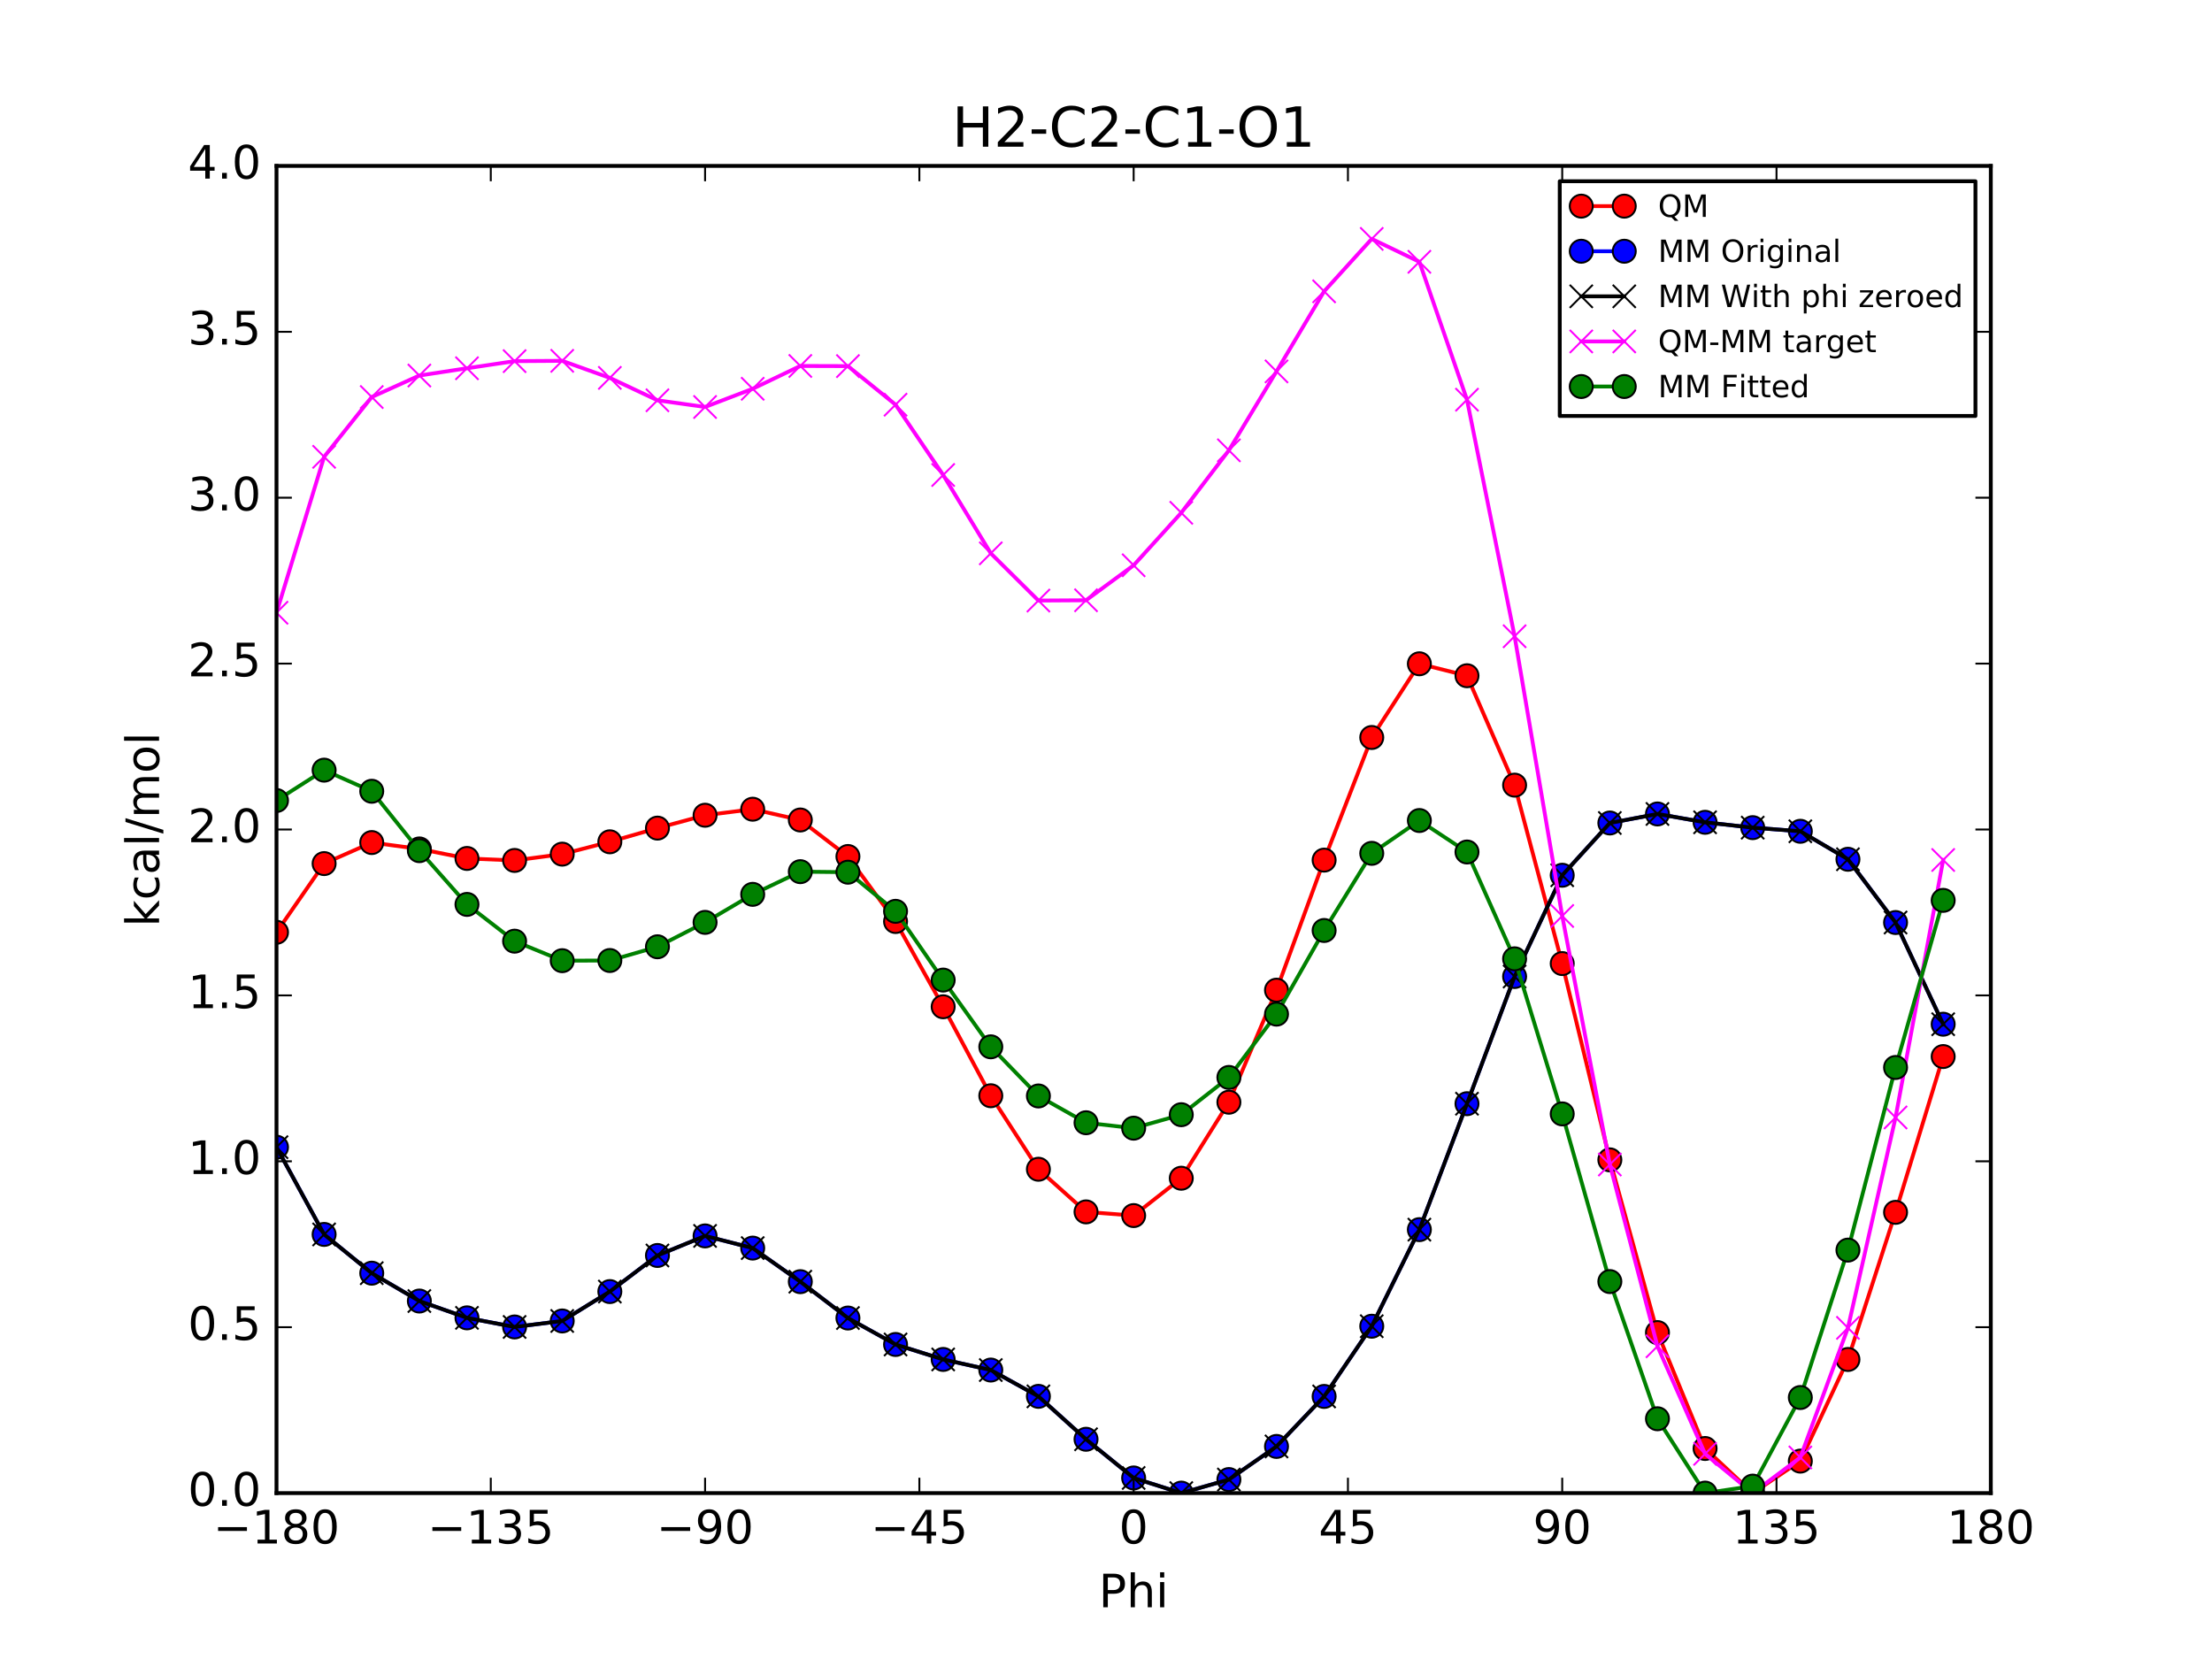 <?xml version="1.0" encoding="utf-8" standalone="no"?>
<!DOCTYPE svg PUBLIC "-//W3C//DTD SVG 1.1//EN"
  "http://www.w3.org/Graphics/SVG/1.1/DTD/svg11.dtd">
<!-- Created with matplotlib (http://matplotlib.org/) -->
<svg height="432pt" version="1.1" viewBox="0 0 576 432" width="576pt" xmlns="http://www.w3.org/2000/svg" xmlns:xlink="http://www.w3.org/1999/xlink">
 <defs>
  <style type="text/css">
*{stroke-linecap:butt;stroke-linejoin:round;stroke-miterlimit:100000;}
  </style>
 </defs>
 <g id="figure_1">
  <g id="patch_1">
   <path d="M 0 432 
L 576 432 
L 576 0 
L 0 0 
z
" style="fill:#ffffff;"/>
  </g>
  <g id="axes_1">
   <g id="patch_2">
    <path d="M 72 388.8 
L 518.4 388.8 
L 518.4 43.2 
L 72 43.2 
z
" style="fill:#ffffff;"/>
   </g>
   <g id="line2d_1">
    <path clip-path="url(#p16a8024e75)" d="M 72.001 242.766 
L 84.4 224.877 
L 96.8 219.4 
L 109.2 221.059 
L 121.6 223.538 
L 134 224.058 
L 146.4 222.418 
L 158.8 219.202 
L 171.2 215.638 
L 183.6 212.287 
L 196 210.718 
L 208.4 213.524 
L 220.8 223.028 
L 233.2 239.959 
L 245.6 262.161 
L 258 285.328 
L 270.4 304.471 
L 282.8 315.573 
L 295.2 316.534 
L 307.6 306.808 
L 320 287.015 
L 332.4 257.838 
L 344.8 223.972 
L 357.2 192.037 
L 369.6 172.849 
L 382 175.96 
L 394.4 204.448 
L 406.8 250.912 
L 419.2 302.025 
L 431.6 346.996 
L 444 377.183 
L 456.4 388.8 
L 468.8 380.47 
L 481.2 354.005 
L 493.6 315.69 
L 506 275.122 
" style="fill:none;stroke:#ff0000;stroke-linecap:square;"/>
    <defs>
     <path d="M 0 3 
C 0.796 3 1.559 2.684 2.121 2.121 
C 2.684 1.559 3 0.796 3 0 
C 3 -0.796 2.684 -1.559 2.121 -2.121 
C 1.559 -2.684 0.796 -3 0 -3 
C -0.796 -3 -1.559 -2.684 -2.121 -2.121 
C -2.684 -1.559 -3 -0.796 -3 0 
C -3 0.796 -2.684 1.559 -2.121 2.121 
C -1.559 2.684 -0.796 3 0 3 
z
" id="m3dff64c1d7" style="stroke:#000000;stroke-width:0.5;"/>
    </defs>
    <g clip-path="url(#p16a8024e75)">
     <use style="fill:#ff0000;stroke:#000000;stroke-width:0.5;" x="72.001" xlink:href="#m3dff64c1d7" y="242.766"/>
     <use style="fill:#ff0000;stroke:#000000;stroke-width:0.5;" x="84.4" xlink:href="#m3dff64c1d7" y="224.877"/>
     <use style="fill:#ff0000;stroke:#000000;stroke-width:0.5;" x="96.8" xlink:href="#m3dff64c1d7" y="219.4"/>
     <use style="fill:#ff0000;stroke:#000000;stroke-width:0.5;" x="109.2" xlink:href="#m3dff64c1d7" y="221.059"/>
     <use style="fill:#ff0000;stroke:#000000;stroke-width:0.5;" x="121.6" xlink:href="#m3dff64c1d7" y="223.538"/>
     <use style="fill:#ff0000;stroke:#000000;stroke-width:0.5;" x="134" xlink:href="#m3dff64c1d7" y="224.058"/>
     <use style="fill:#ff0000;stroke:#000000;stroke-width:0.5;" x="146.4" xlink:href="#m3dff64c1d7" y="222.418"/>
     <use style="fill:#ff0000;stroke:#000000;stroke-width:0.5;" x="158.8" xlink:href="#m3dff64c1d7" y="219.202"/>
     <use style="fill:#ff0000;stroke:#000000;stroke-width:0.5;" x="171.2" xlink:href="#m3dff64c1d7" y="215.638"/>
     <use style="fill:#ff0000;stroke:#000000;stroke-width:0.5;" x="183.6" xlink:href="#m3dff64c1d7" y="212.287"/>
     <use style="fill:#ff0000;stroke:#000000;stroke-width:0.5;" x="196" xlink:href="#m3dff64c1d7" y="210.718"/>
     <use style="fill:#ff0000;stroke:#000000;stroke-width:0.5;" x="208.4" xlink:href="#m3dff64c1d7" y="213.524"/>
     <use style="fill:#ff0000;stroke:#000000;stroke-width:0.5;" x="220.8" xlink:href="#m3dff64c1d7" y="223.028"/>
     <use style="fill:#ff0000;stroke:#000000;stroke-width:0.5;" x="233.2" xlink:href="#m3dff64c1d7" y="239.959"/>
     <use style="fill:#ff0000;stroke:#000000;stroke-width:0.5;" x="245.6" xlink:href="#m3dff64c1d7" y="262.161"/>
     <use style="fill:#ff0000;stroke:#000000;stroke-width:0.5;" x="258" xlink:href="#m3dff64c1d7" y="285.328"/>
     <use style="fill:#ff0000;stroke:#000000;stroke-width:0.5;" x="270.4" xlink:href="#m3dff64c1d7" y="304.471"/>
     <use style="fill:#ff0000;stroke:#000000;stroke-width:0.5;" x="282.8" xlink:href="#m3dff64c1d7" y="315.573"/>
     <use style="fill:#ff0000;stroke:#000000;stroke-width:0.5;" x="295.2" xlink:href="#m3dff64c1d7" y="316.534"/>
     <use style="fill:#ff0000;stroke:#000000;stroke-width:0.5;" x="307.6" xlink:href="#m3dff64c1d7" y="306.808"/>
     <use style="fill:#ff0000;stroke:#000000;stroke-width:0.5;" x="320" xlink:href="#m3dff64c1d7" y="287.015"/>
     <use style="fill:#ff0000;stroke:#000000;stroke-width:0.5;" x="332.4" xlink:href="#m3dff64c1d7" y="257.838"/>
     <use style="fill:#ff0000;stroke:#000000;stroke-width:0.5;" x="344.8" xlink:href="#m3dff64c1d7" y="223.972"/>
     <use style="fill:#ff0000;stroke:#000000;stroke-width:0.5;" x="357.2" xlink:href="#m3dff64c1d7" y="192.037"/>
     <use style="fill:#ff0000;stroke:#000000;stroke-width:0.5;" x="369.6" xlink:href="#m3dff64c1d7" y="172.849"/>
     <use style="fill:#ff0000;stroke:#000000;stroke-width:0.5;" x="382" xlink:href="#m3dff64c1d7" y="175.96"/>
     <use style="fill:#ff0000;stroke:#000000;stroke-width:0.5;" x="394.4" xlink:href="#m3dff64c1d7" y="204.448"/>
     <use style="fill:#ff0000;stroke:#000000;stroke-width:0.5;" x="406.8" xlink:href="#m3dff64c1d7" y="250.912"/>
     <use style="fill:#ff0000;stroke:#000000;stroke-width:0.5;" x="419.2" xlink:href="#m3dff64c1d7" y="302.025"/>
     <use style="fill:#ff0000;stroke:#000000;stroke-width:0.5;" x="431.6" xlink:href="#m3dff64c1d7" y="346.996"/>
     <use style="fill:#ff0000;stroke:#000000;stroke-width:0.5;" x="444" xlink:href="#m3dff64c1d7" y="377.183"/>
     <use style="fill:#ff0000;stroke:#000000;stroke-width:0.5;" x="456.4" xlink:href="#m3dff64c1d7" y="388.8"/>
     <use style="fill:#ff0000;stroke:#000000;stroke-width:0.5;" x="468.8" xlink:href="#m3dff64c1d7" y="380.47"/>
     <use style="fill:#ff0000;stroke:#000000;stroke-width:0.5;" x="481.2" xlink:href="#m3dff64c1d7" y="354.005"/>
     <use style="fill:#ff0000;stroke:#000000;stroke-width:0.5;" x="493.6" xlink:href="#m3dff64c1d7" y="315.69"/>
     <use style="fill:#ff0000;stroke:#000000;stroke-width:0.5;" x="506" xlink:href="#m3dff64c1d7" y="275.122"/>
    </g>
   </g>
   <g id="line2d_2">
    <path clip-path="url(#p16a8024e75)" d="M 72.001 298.727 
L 84.4 321.443 
L 96.8 331.531 
L 109.2 338.787 
L 121.6 343.164 
L 134 345.536 
L 146.4 343.977 
L 158.8 336.322 
L 171.2 326.922 
L 183.6 321.827 
L 196 325.001 
L 208.4 333.745 
L 220.8 343.213 
L 233.2 350.098 
L 245.6 353.994 
L 258 356.758 
L 270.4 363.606 
L 282.8 374.783 
L 295.2 384.856 
L 307.6 388.8 
L 320 385.269 
L 332.4 376.646 
L 344.8 363.626 
L 357.2 345.343 
L 369.6 320.195 
L 382 287.402 
L 394.4 254.282 
L 406.8 227.912 
L 419.2 214.307 
L 431.6 211.952 
L 444 214.124 
L 456.4 215.518 
L 468.8 216.464 
L 481.2 223.75 
L 493.6 240.225 
L 506 266.704 
" style="fill:none;stroke:#0000ff;stroke-linecap:square;"/>
    <defs>
     <path d="M 0 3 
C 0.796 3 1.559 2.684 2.121 2.121 
C 2.684 1.559 3 0.796 3 0 
C 3 -0.796 2.684 -1.559 2.121 -2.121 
C 1.559 -2.684 0.796 -3 0 -3 
C -0.796 -3 -1.559 -2.684 -2.121 -2.121 
C -2.684 -1.559 -3 -0.796 -3 0 
C -3 0.796 -2.684 1.559 -2.121 2.121 
C -1.559 2.684 -0.796 3 0 3 
z
" id="m56d35fc461" style="stroke:#000000;stroke-width:0.5;"/>
    </defs>
    <g clip-path="url(#p16a8024e75)">
     <use style="fill:#0000ff;stroke:#000000;stroke-width:0.5;" x="72.001" xlink:href="#m56d35fc461" y="298.727"/>
     <use style="fill:#0000ff;stroke:#000000;stroke-width:0.5;" x="84.4" xlink:href="#m56d35fc461" y="321.443"/>
     <use style="fill:#0000ff;stroke:#000000;stroke-width:0.5;" x="96.8" xlink:href="#m56d35fc461" y="331.531"/>
     <use style="fill:#0000ff;stroke:#000000;stroke-width:0.5;" x="109.2" xlink:href="#m56d35fc461" y="338.787"/>
     <use style="fill:#0000ff;stroke:#000000;stroke-width:0.5;" x="121.6" xlink:href="#m56d35fc461" y="343.164"/>
     <use style="fill:#0000ff;stroke:#000000;stroke-width:0.5;" x="134" xlink:href="#m56d35fc461" y="345.536"/>
     <use style="fill:#0000ff;stroke:#000000;stroke-width:0.5;" x="146.4" xlink:href="#m56d35fc461" y="343.977"/>
     <use style="fill:#0000ff;stroke:#000000;stroke-width:0.5;" x="158.8" xlink:href="#m56d35fc461" y="336.322"/>
     <use style="fill:#0000ff;stroke:#000000;stroke-width:0.5;" x="171.2" xlink:href="#m56d35fc461" y="326.922"/>
     <use style="fill:#0000ff;stroke:#000000;stroke-width:0.5;" x="183.6" xlink:href="#m56d35fc461" y="321.827"/>
     <use style="fill:#0000ff;stroke:#000000;stroke-width:0.5;" x="196" xlink:href="#m56d35fc461" y="325.001"/>
     <use style="fill:#0000ff;stroke:#000000;stroke-width:0.5;" x="208.4" xlink:href="#m56d35fc461" y="333.745"/>
     <use style="fill:#0000ff;stroke:#000000;stroke-width:0.5;" x="220.8" xlink:href="#m56d35fc461" y="343.213"/>
     <use style="fill:#0000ff;stroke:#000000;stroke-width:0.5;" x="233.2" xlink:href="#m56d35fc461" y="350.098"/>
     <use style="fill:#0000ff;stroke:#000000;stroke-width:0.5;" x="245.6" xlink:href="#m56d35fc461" y="353.994"/>
     <use style="fill:#0000ff;stroke:#000000;stroke-width:0.5;" x="258" xlink:href="#m56d35fc461" y="356.758"/>
     <use style="fill:#0000ff;stroke:#000000;stroke-width:0.5;" x="270.4" xlink:href="#m56d35fc461" y="363.606"/>
     <use style="fill:#0000ff;stroke:#000000;stroke-width:0.5;" x="282.8" xlink:href="#m56d35fc461" y="374.783"/>
     <use style="fill:#0000ff;stroke:#000000;stroke-width:0.5;" x="295.2" xlink:href="#m56d35fc461" y="384.856"/>
     <use style="fill:#0000ff;stroke:#000000;stroke-width:0.5;" x="307.6" xlink:href="#m56d35fc461" y="388.8"/>
     <use style="fill:#0000ff;stroke:#000000;stroke-width:0.5;" x="320" xlink:href="#m56d35fc461" y="385.269"/>
     <use style="fill:#0000ff;stroke:#000000;stroke-width:0.5;" x="332.4" xlink:href="#m56d35fc461" y="376.646"/>
     <use style="fill:#0000ff;stroke:#000000;stroke-width:0.5;" x="344.8" xlink:href="#m56d35fc461" y="363.626"/>
     <use style="fill:#0000ff;stroke:#000000;stroke-width:0.5;" x="357.2" xlink:href="#m56d35fc461" y="345.343"/>
     <use style="fill:#0000ff;stroke:#000000;stroke-width:0.5;" x="369.6" xlink:href="#m56d35fc461" y="320.195"/>
     <use style="fill:#0000ff;stroke:#000000;stroke-width:0.5;" x="382" xlink:href="#m56d35fc461" y="287.402"/>
     <use style="fill:#0000ff;stroke:#000000;stroke-width:0.5;" x="394.4" xlink:href="#m56d35fc461" y="254.282"/>
     <use style="fill:#0000ff;stroke:#000000;stroke-width:0.5;" x="406.8" xlink:href="#m56d35fc461" y="227.912"/>
     <use style="fill:#0000ff;stroke:#000000;stroke-width:0.5;" x="419.2" xlink:href="#m56d35fc461" y="214.307"/>
     <use style="fill:#0000ff;stroke:#000000;stroke-width:0.5;" x="431.6" xlink:href="#m56d35fc461" y="211.952"/>
     <use style="fill:#0000ff;stroke:#000000;stroke-width:0.5;" x="444" xlink:href="#m56d35fc461" y="214.124"/>
     <use style="fill:#0000ff;stroke:#000000;stroke-width:0.5;" x="456.4" xlink:href="#m56d35fc461" y="215.518"/>
     <use style="fill:#0000ff;stroke:#000000;stroke-width:0.5;" x="468.8" xlink:href="#m56d35fc461" y="216.464"/>
     <use style="fill:#0000ff;stroke:#000000;stroke-width:0.5;" x="481.2" xlink:href="#m56d35fc461" y="223.75"/>
     <use style="fill:#0000ff;stroke:#000000;stroke-width:0.5;" x="493.6" xlink:href="#m56d35fc461" y="240.225"/>
     <use style="fill:#0000ff;stroke:#000000;stroke-width:0.5;" x="506" xlink:href="#m56d35fc461" y="266.704"/>
    </g>
   </g>
   <g id="line2d_3">
    <path clip-path="url(#p16a8024e75)" d="M 72.001 298.727 
L 84.4 321.443 
L 96.8 331.531 
L 109.2 338.787 
L 121.6 343.164 
L 134 345.536 
L 146.4 343.977 
L 158.8 336.322 
L 171.2 326.922 
L 183.6 321.827 
L 196 325.001 
L 208.4 333.745 
L 220.8 343.213 
L 233.2 350.098 
L 245.6 353.994 
L 258 356.758 
L 270.4 363.606 
L 282.8 374.783 
L 295.2 384.856 
L 307.6 388.8 
L 320 385.269 
L 332.4 376.646 
L 344.8 363.626 
L 357.2 345.343 
L 369.6 320.195 
L 382 287.402 
L 394.4 254.282 
L 406.8 227.912 
L 419.2 214.307 
L 431.6 211.952 
L 444 214.124 
L 456.4 215.518 
L 468.8 216.464 
L 481.2 223.75 
L 493.6 240.225 
L 506 266.704 
" style="fill:none;stroke:#000000;stroke-linecap:square;"/>
    <defs>
     <path d="M -3 3 
L 3 -3 
M -3 -3 
L 3 3 
" id="m18b1a2605c" style="stroke:#000000;stroke-width:0.5;"/>
    </defs>
    <g clip-path="url(#p16a8024e75)">
     <use style="stroke:#000000;stroke-width:0.5;" x="72.001" xlink:href="#m18b1a2605c" y="298.727"/>
     <use style="stroke:#000000;stroke-width:0.5;" x="84.4" xlink:href="#m18b1a2605c" y="321.443"/>
     <use style="stroke:#000000;stroke-width:0.5;" x="96.8" xlink:href="#m18b1a2605c" y="331.531"/>
     <use style="stroke:#000000;stroke-width:0.5;" x="109.2" xlink:href="#m18b1a2605c" y="338.787"/>
     <use style="stroke:#000000;stroke-width:0.5;" x="121.6" xlink:href="#m18b1a2605c" y="343.164"/>
     <use style="stroke:#000000;stroke-width:0.5;" x="134" xlink:href="#m18b1a2605c" y="345.536"/>
     <use style="stroke:#000000;stroke-width:0.5;" x="146.4" xlink:href="#m18b1a2605c" y="343.977"/>
     <use style="stroke:#000000;stroke-width:0.5;" x="158.8" xlink:href="#m18b1a2605c" y="336.322"/>
     <use style="stroke:#000000;stroke-width:0.5;" x="171.2" xlink:href="#m18b1a2605c" y="326.922"/>
     <use style="stroke:#000000;stroke-width:0.5;" x="183.6" xlink:href="#m18b1a2605c" y="321.827"/>
     <use style="stroke:#000000;stroke-width:0.5;" x="196" xlink:href="#m18b1a2605c" y="325.001"/>
     <use style="stroke:#000000;stroke-width:0.5;" x="208.4" xlink:href="#m18b1a2605c" y="333.745"/>
     <use style="stroke:#000000;stroke-width:0.5;" x="220.8" xlink:href="#m18b1a2605c" y="343.213"/>
     <use style="stroke:#000000;stroke-width:0.5;" x="233.2" xlink:href="#m18b1a2605c" y="350.098"/>
     <use style="stroke:#000000;stroke-width:0.5;" x="245.6" xlink:href="#m18b1a2605c" y="353.994"/>
     <use style="stroke:#000000;stroke-width:0.5;" x="258" xlink:href="#m18b1a2605c" y="356.758"/>
     <use style="stroke:#000000;stroke-width:0.5;" x="270.4" xlink:href="#m18b1a2605c" y="363.606"/>
     <use style="stroke:#000000;stroke-width:0.5;" x="282.8" xlink:href="#m18b1a2605c" y="374.783"/>
     <use style="stroke:#000000;stroke-width:0.5;" x="295.2" xlink:href="#m18b1a2605c" y="384.856"/>
     <use style="stroke:#000000;stroke-width:0.5;" x="307.6" xlink:href="#m18b1a2605c" y="388.8"/>
     <use style="stroke:#000000;stroke-width:0.5;" x="320" xlink:href="#m18b1a2605c" y="385.269"/>
     <use style="stroke:#000000;stroke-width:0.5;" x="332.4" xlink:href="#m18b1a2605c" y="376.646"/>
     <use style="stroke:#000000;stroke-width:0.5;" x="344.8" xlink:href="#m18b1a2605c" y="363.626"/>
     <use style="stroke:#000000;stroke-width:0.5;" x="357.2" xlink:href="#m18b1a2605c" y="345.343"/>
     <use style="stroke:#000000;stroke-width:0.5;" x="369.6" xlink:href="#m18b1a2605c" y="320.195"/>
     <use style="stroke:#000000;stroke-width:0.5;" x="382" xlink:href="#m18b1a2605c" y="287.402"/>
     <use style="stroke:#000000;stroke-width:0.5;" x="394.4" xlink:href="#m18b1a2605c" y="254.282"/>
     <use style="stroke:#000000;stroke-width:0.5;" x="406.8" xlink:href="#m18b1a2605c" y="227.912"/>
     <use style="stroke:#000000;stroke-width:0.5;" x="419.2" xlink:href="#m18b1a2605c" y="214.307"/>
     <use style="stroke:#000000;stroke-width:0.5;" x="431.6" xlink:href="#m18b1a2605c" y="211.952"/>
     <use style="stroke:#000000;stroke-width:0.5;" x="444" xlink:href="#m18b1a2605c" y="214.124"/>
     <use style="stroke:#000000;stroke-width:0.5;" x="456.4" xlink:href="#m18b1a2605c" y="215.518"/>
     <use style="stroke:#000000;stroke-width:0.5;" x="468.8" xlink:href="#m18b1a2605c" y="216.464"/>
     <use style="stroke:#000000;stroke-width:0.5;" x="481.2" xlink:href="#m18b1a2605c" y="223.75"/>
     <use style="stroke:#000000;stroke-width:0.5;" x="493.6" xlink:href="#m18b1a2605c" y="240.225"/>
     <use style="stroke:#000000;stroke-width:0.5;" x="506" xlink:href="#m18b1a2605c" y="266.704"/>
    </g>
   </g>
   <g id="line2d_4">
    <path clip-path="url(#p16a8024e75)" d="M 72.001 159.557 
L 84.4 118.952 
L 96.8 103.387 
L 109.2 97.789 
L 121.6 95.892 
L 134 94.039 
L 146.4 93.959 
L 158.8 98.398 
L 171.2 104.234 
L 183.6 105.978 
L 196 101.235 
L 208.4 95.296 
L 220.8 95.333 
L 233.2 105.379 
L 245.6 123.686 
L 258 144.088 
L 270.4 156.383 
L 282.8 156.308 
L 295.2 147.196 
L 307.6 133.526 
L 320 117.264 
L 332.4 96.71 
L 344.8 75.863 
L 357.2 62.212 
L 369.6 68.172 
L 382 104.075 
L 394.4 165.683 
L 406.8 238.518 
L 419.2 303.237 
L 431.6 350.562 
L 444 378.577 
L 456.4 388.8 
L 468.8 379.523 
L 481.2 345.773 
L 493.6 290.983 
L 506 223.937 
" style="fill:none;stroke:#ff00ff;stroke-linecap:square;"/>
    <defs>
     <path d="M -3 3 
L 3 -3 
M -3 -3 
L 3 3 
" id="m5d3a0fcf37" style="stroke:#ff00ff;stroke-width:0.5;"/>
    </defs>
    <g clip-path="url(#p16a8024e75)">
     <use style="fill:#ff00ff;stroke:#ff00ff;stroke-width:0.5;" x="72.001" xlink:href="#m5d3a0fcf37" y="159.557"/>
     <use style="fill:#ff00ff;stroke:#ff00ff;stroke-width:0.5;" x="84.4" xlink:href="#m5d3a0fcf37" y="118.952"/>
     <use style="fill:#ff00ff;stroke:#ff00ff;stroke-width:0.5;" x="96.8" xlink:href="#m5d3a0fcf37" y="103.387"/>
     <use style="fill:#ff00ff;stroke:#ff00ff;stroke-width:0.5;" x="109.2" xlink:href="#m5d3a0fcf37" y="97.789"/>
     <use style="fill:#ff00ff;stroke:#ff00ff;stroke-width:0.5;" x="121.6" xlink:href="#m5d3a0fcf37" y="95.892"/>
     <use style="fill:#ff00ff;stroke:#ff00ff;stroke-width:0.5;" x="134" xlink:href="#m5d3a0fcf37" y="94.039"/>
     <use style="fill:#ff00ff;stroke:#ff00ff;stroke-width:0.5;" x="146.4" xlink:href="#m5d3a0fcf37" y="93.959"/>
     <use style="fill:#ff00ff;stroke:#ff00ff;stroke-width:0.5;" x="158.8" xlink:href="#m5d3a0fcf37" y="98.398"/>
     <use style="fill:#ff00ff;stroke:#ff00ff;stroke-width:0.5;" x="171.2" xlink:href="#m5d3a0fcf37" y="104.234"/>
     <use style="fill:#ff00ff;stroke:#ff00ff;stroke-width:0.5;" x="183.6" xlink:href="#m5d3a0fcf37" y="105.978"/>
     <use style="fill:#ff00ff;stroke:#ff00ff;stroke-width:0.5;" x="196" xlink:href="#m5d3a0fcf37" y="101.235"/>
     <use style="fill:#ff00ff;stroke:#ff00ff;stroke-width:0.5;" x="208.4" xlink:href="#m5d3a0fcf37" y="95.296"/>
     <use style="fill:#ff00ff;stroke:#ff00ff;stroke-width:0.5;" x="220.8" xlink:href="#m5d3a0fcf37" y="95.333"/>
     <use style="fill:#ff00ff;stroke:#ff00ff;stroke-width:0.5;" x="233.2" xlink:href="#m5d3a0fcf37" y="105.379"/>
     <use style="fill:#ff00ff;stroke:#ff00ff;stroke-width:0.5;" x="245.6" xlink:href="#m5d3a0fcf37" y="123.686"/>
     <use style="fill:#ff00ff;stroke:#ff00ff;stroke-width:0.5;" x="258" xlink:href="#m5d3a0fcf37" y="144.088"/>
     <use style="fill:#ff00ff;stroke:#ff00ff;stroke-width:0.5;" x="270.4" xlink:href="#m5d3a0fcf37" y="156.383"/>
     <use style="fill:#ff00ff;stroke:#ff00ff;stroke-width:0.5;" x="282.8" xlink:href="#m5d3a0fcf37" y="156.308"/>
     <use style="fill:#ff00ff;stroke:#ff00ff;stroke-width:0.5;" x="295.2" xlink:href="#m5d3a0fcf37" y="147.196"/>
     <use style="fill:#ff00ff;stroke:#ff00ff;stroke-width:0.5;" x="307.6" xlink:href="#m5d3a0fcf37" y="133.526"/>
     <use style="fill:#ff00ff;stroke:#ff00ff;stroke-width:0.5;" x="320" xlink:href="#m5d3a0fcf37" y="117.264"/>
     <use style="fill:#ff00ff;stroke:#ff00ff;stroke-width:0.5;" x="332.4" xlink:href="#m5d3a0fcf37" y="96.71"/>
     <use style="fill:#ff00ff;stroke:#ff00ff;stroke-width:0.5;" x="344.8" xlink:href="#m5d3a0fcf37" y="75.863"/>
     <use style="fill:#ff00ff;stroke:#ff00ff;stroke-width:0.5;" x="357.2" xlink:href="#m5d3a0fcf37" y="62.212"/>
     <use style="fill:#ff00ff;stroke:#ff00ff;stroke-width:0.5;" x="369.6" xlink:href="#m5d3a0fcf37" y="68.172"/>
     <use style="fill:#ff00ff;stroke:#ff00ff;stroke-width:0.5;" x="382" xlink:href="#m5d3a0fcf37" y="104.075"/>
     <use style="fill:#ff00ff;stroke:#ff00ff;stroke-width:0.5;" x="394.4" xlink:href="#m5d3a0fcf37" y="165.683"/>
     <use style="fill:#ff00ff;stroke:#ff00ff;stroke-width:0.5;" x="406.8" xlink:href="#m5d3a0fcf37" y="238.518"/>
     <use style="fill:#ff00ff;stroke:#ff00ff;stroke-width:0.5;" x="419.2" xlink:href="#m5d3a0fcf37" y="303.237"/>
     <use style="fill:#ff00ff;stroke:#ff00ff;stroke-width:0.5;" x="431.6" xlink:href="#m5d3a0fcf37" y="350.562"/>
     <use style="fill:#ff00ff;stroke:#ff00ff;stroke-width:0.5;" x="444" xlink:href="#m5d3a0fcf37" y="378.577"/>
     <use style="fill:#ff00ff;stroke:#ff00ff;stroke-width:0.5;" x="456.4" xlink:href="#m5d3a0fcf37" y="388.8"/>
     <use style="fill:#ff00ff;stroke:#ff00ff;stroke-width:0.5;" x="468.8" xlink:href="#m5d3a0fcf37" y="379.523"/>
     <use style="fill:#ff00ff;stroke:#ff00ff;stroke-width:0.5;" x="481.2" xlink:href="#m5d3a0fcf37" y="345.773"/>
     <use style="fill:#ff00ff;stroke:#ff00ff;stroke-width:0.5;" x="493.6" xlink:href="#m5d3a0fcf37" y="290.983"/>
     <use style="fill:#ff00ff;stroke:#ff00ff;stroke-width:0.5;" x="506" xlink:href="#m5d3a0fcf37" y="223.937"/>
    </g>
   </g>
   <g id="line2d_5">
    <path clip-path="url(#p16a8024e75)" d="M 72.001 208.455 
L 84.4 200.545 
L 96.8 206.041 
L 109.2 221.511 
L 121.6 235.505 
L 134 245.077 
L 146.4 250.16 
L 158.8 250.115 
L 171.2 246.539 
L 183.6 240.186 
L 196 232.886 
L 208.4 226.978 
L 220.8 227.117 
L 233.2 237.304 
L 245.6 255.209 
L 258 272.592 
L 270.4 285.386 
L 282.8 292.361 
L 295.2 293.773 
L 307.6 290.265 
L 320 280.56 
L 332.4 264.079 
L 344.8 242.296 
L 357.2 222.206 
L 369.6 213.663 
L 382 221.857 
L 394.4 249.673 
L 406.8 290.058 
L 419.2 333.72 
L 431.6 369.443 
L 444 388.8 
L 456.4 386.978 
L 468.8 363.911 
L 481.2 325.523 
L 493.6 277.969 
L 506 234.454 
" style="fill:none;stroke:#008000;stroke-linecap:square;"/>
    <defs>
     <path d="M 0 3 
C 0.796 3 1.559 2.684 2.121 2.121 
C 2.684 1.559 3 0.796 3 0 
C 3 -0.796 2.684 -1.559 2.121 -2.121 
C 1.559 -2.684 0.796 -3 0 -3 
C -0.796 -3 -1.559 -2.684 -2.121 -2.121 
C -2.684 -1.559 -3 -0.796 -3 0 
C -3 0.796 -2.684 1.559 -2.121 2.121 
C -1.559 2.684 -0.796 3 0 3 
z
" id="m830850be92" style="stroke:#000000;stroke-width:0.5;"/>
    </defs>
    <g clip-path="url(#p16a8024e75)">
     <use style="fill:#008000;stroke:#000000;stroke-width:0.5;" x="72.001" xlink:href="#m830850be92" y="208.455"/>
     <use style="fill:#008000;stroke:#000000;stroke-width:0.5;" x="84.4" xlink:href="#m830850be92" y="200.545"/>
     <use style="fill:#008000;stroke:#000000;stroke-width:0.5;" x="96.8" xlink:href="#m830850be92" y="206.041"/>
     <use style="fill:#008000;stroke:#000000;stroke-width:0.5;" x="109.2" xlink:href="#m830850be92" y="221.511"/>
     <use style="fill:#008000;stroke:#000000;stroke-width:0.5;" x="121.6" xlink:href="#m830850be92" y="235.505"/>
     <use style="fill:#008000;stroke:#000000;stroke-width:0.5;" x="134" xlink:href="#m830850be92" y="245.077"/>
     <use style="fill:#008000;stroke:#000000;stroke-width:0.5;" x="146.4" xlink:href="#m830850be92" y="250.16"/>
     <use style="fill:#008000;stroke:#000000;stroke-width:0.5;" x="158.8" xlink:href="#m830850be92" y="250.115"/>
     <use style="fill:#008000;stroke:#000000;stroke-width:0.5;" x="171.2" xlink:href="#m830850be92" y="246.539"/>
     <use style="fill:#008000;stroke:#000000;stroke-width:0.5;" x="183.6" xlink:href="#m830850be92" y="240.186"/>
     <use style="fill:#008000;stroke:#000000;stroke-width:0.5;" x="196" xlink:href="#m830850be92" y="232.886"/>
     <use style="fill:#008000;stroke:#000000;stroke-width:0.5;" x="208.4" xlink:href="#m830850be92" y="226.978"/>
     <use style="fill:#008000;stroke:#000000;stroke-width:0.5;" x="220.8" xlink:href="#m830850be92" y="227.117"/>
     <use style="fill:#008000;stroke:#000000;stroke-width:0.5;" x="233.2" xlink:href="#m830850be92" y="237.304"/>
     <use style="fill:#008000;stroke:#000000;stroke-width:0.5;" x="245.6" xlink:href="#m830850be92" y="255.209"/>
     <use style="fill:#008000;stroke:#000000;stroke-width:0.5;" x="258" xlink:href="#m830850be92" y="272.592"/>
     <use style="fill:#008000;stroke:#000000;stroke-width:0.5;" x="270.4" xlink:href="#m830850be92" y="285.386"/>
     <use style="fill:#008000;stroke:#000000;stroke-width:0.5;" x="282.8" xlink:href="#m830850be92" y="292.361"/>
     <use style="fill:#008000;stroke:#000000;stroke-width:0.5;" x="295.2" xlink:href="#m830850be92" y="293.773"/>
     <use style="fill:#008000;stroke:#000000;stroke-width:0.5;" x="307.6" xlink:href="#m830850be92" y="290.265"/>
     <use style="fill:#008000;stroke:#000000;stroke-width:0.5;" x="320" xlink:href="#m830850be92" y="280.56"/>
     <use style="fill:#008000;stroke:#000000;stroke-width:0.5;" x="332.4" xlink:href="#m830850be92" y="264.079"/>
     <use style="fill:#008000;stroke:#000000;stroke-width:0.5;" x="344.8" xlink:href="#m830850be92" y="242.296"/>
     <use style="fill:#008000;stroke:#000000;stroke-width:0.5;" x="357.2" xlink:href="#m830850be92" y="222.206"/>
     <use style="fill:#008000;stroke:#000000;stroke-width:0.5;" x="369.6" xlink:href="#m830850be92" y="213.663"/>
     <use style="fill:#008000;stroke:#000000;stroke-width:0.5;" x="382" xlink:href="#m830850be92" y="221.857"/>
     <use style="fill:#008000;stroke:#000000;stroke-width:0.5;" x="394.4" xlink:href="#m830850be92" y="249.673"/>
     <use style="fill:#008000;stroke:#000000;stroke-width:0.5;" x="406.8" xlink:href="#m830850be92" y="290.058"/>
     <use style="fill:#008000;stroke:#000000;stroke-width:0.5;" x="419.2" xlink:href="#m830850be92" y="333.72"/>
     <use style="fill:#008000;stroke:#000000;stroke-width:0.5;" x="431.6" xlink:href="#m830850be92" y="369.443"/>
     <use style="fill:#008000;stroke:#000000;stroke-width:0.5;" x="444" xlink:href="#m830850be92" y="388.8"/>
     <use style="fill:#008000;stroke:#000000;stroke-width:0.5;" x="456.4" xlink:href="#m830850be92" y="386.978"/>
     <use style="fill:#008000;stroke:#000000;stroke-width:0.5;" x="468.8" xlink:href="#m830850be92" y="363.911"/>
     <use style="fill:#008000;stroke:#000000;stroke-width:0.5;" x="481.2" xlink:href="#m830850be92" y="325.523"/>
     <use style="fill:#008000;stroke:#000000;stroke-width:0.5;" x="493.6" xlink:href="#m830850be92" y="277.969"/>
     <use style="fill:#008000;stroke:#000000;stroke-width:0.5;" x="506" xlink:href="#m830850be92" y="234.454"/>
    </g>
   </g>
   <g id="patch_3">
    <path d="M 72 43.2 
L 518.4 43.2 
" style="fill:none;stroke:#000000;stroke-linecap:square;stroke-linejoin:miter;"/>
   </g>
   <g id="patch_4">
    <path d="M 518.4 388.8 
L 518.4 43.2 
" style="fill:none;stroke:#000000;stroke-linecap:square;stroke-linejoin:miter;"/>
   </g>
   <g id="patch_5">
    <path d="M 72 388.8 
L 72 43.2 
" style="fill:none;stroke:#000000;stroke-linecap:square;stroke-linejoin:miter;"/>
   </g>
   <g id="patch_6">
    <path d="M 72 388.8 
L 518.4 388.8 
" style="fill:none;stroke:#000000;stroke-linecap:square;stroke-linejoin:miter;"/>
   </g>
   <g id="matplotlib.axis_1">
    <g id="xtick_1">
     <g id="line2d_6">
      <defs>
       <path d="M 0 0 
L 0 -4 
" id="m9b2436a675" style="stroke:#000000;stroke-width:0.5;"/>
      </defs>
      <g>
       <use style="stroke:#000000;stroke-width:0.5;" x="72.0" xlink:href="#m9b2436a675" y="388.8"/>
      </g>
     </g>
     <g id="line2d_7">
      <defs>
       <path d="M 0 0 
L 0 4 
" id="mc683dfe73a" style="stroke:#000000;stroke-width:0.5;"/>
      </defs>
      <g>
       <use style="stroke:#000000;stroke-width:0.5;" x="72.0" xlink:href="#mc683dfe73a" y="43.2"/>
      </g>
     </g>
     <g id="text_1">
      <!-- −180 -->
      <defs>
       <path d="M 12.406 8.297 
L 28.516 8.297 
L 28.516 63.922 
L 10.984 60.406 
L 10.984 69.391 
L 28.422 72.906 
L 38.281 72.906 
L 38.281 8.297 
L 54.391 8.297 
L 54.391 0 
L 12.406 0 
z
" id="BitstreamVeraSans-Roman-31"/>
       <path d="M 10.594 35.5 
L 73.188 35.5 
L 73.188 27.203 
L 10.594 27.203 
z
" id="BitstreamVeraSans-Roman-2212"/>
       <path d="M 31.781 34.625 
Q 24.75 34.625 20.719 30.859 
Q 16.703 27.094 16.703 20.516 
Q 16.703 13.922 20.719 10.156 
Q 24.75 6.391 31.781 6.391 
Q 38.812 6.391 42.859 10.172 
Q 46.922 13.969 46.922 20.516 
Q 46.922 27.094 42.891 30.859 
Q 38.875 34.625 31.781 34.625 
M 21.922 38.812 
Q 15.578 40.375 12.031 44.719 
Q 8.5 49.078 8.5 55.328 
Q 8.5 64.062 14.719 69.141 
Q 20.953 74.219 31.781 74.219 
Q 42.672 74.219 48.875 69.141 
Q 55.078 64.062 55.078 55.328 
Q 55.078 49.078 51.531 44.719 
Q 48 40.375 41.703 38.812 
Q 48.828 37.156 52.797 32.312 
Q 56.781 27.484 56.781 20.516 
Q 56.781 9.906 50.312 4.234 
Q 43.844 -1.422 31.781 -1.422 
Q 19.734 -1.422 13.25 4.234 
Q 6.781 9.906 6.781 20.516 
Q 6.781 27.484 10.781 32.312 
Q 14.797 37.156 21.922 38.812 
M 18.312 54.391 
Q 18.312 48.734 21.844 45.562 
Q 25.391 42.391 31.781 42.391 
Q 38.141 42.391 41.719 45.562 
Q 45.312 48.734 45.312 54.391 
Q 45.312 60.062 41.719 63.234 
Q 38.141 66.406 31.781 66.406 
Q 25.391 66.406 21.844 63.234 
Q 18.312 60.062 18.312 54.391 
" id="BitstreamVeraSans-Roman-38"/>
       <path d="M 31.781 66.406 
Q 24.172 66.406 20.328 58.906 
Q 16.5 51.422 16.5 36.375 
Q 16.5 21.391 20.328 13.891 
Q 24.172 6.391 31.781 6.391 
Q 39.453 6.391 43.281 13.891 
Q 47.125 21.391 47.125 36.375 
Q 47.125 51.422 43.281 58.906 
Q 39.453 66.406 31.781 66.406 
M 31.781 74.219 
Q 44.047 74.219 50.516 64.516 
Q 56.984 54.828 56.984 36.375 
Q 56.984 17.969 50.516 8.266 
Q 44.047 -1.422 31.781 -1.422 
Q 19.531 -1.422 13.062 8.266 
Q 6.594 17.969 6.594 36.375 
Q 6.594 54.828 13.062 64.516 
Q 19.531 74.219 31.781 74.219 
" id="BitstreamVeraSans-Roman-30"/>
      </defs>
      <g transform="translate(55.52 401.918)scale(0.12 -0.12)">
       <use xlink:href="#BitstreamVeraSans-Roman-2212"/>
       <use x="83.789" xlink:href="#BitstreamVeraSans-Roman-31"/>
       <use x="147.412" xlink:href="#BitstreamVeraSans-Roman-38"/>
       <use x="211.035" xlink:href="#BitstreamVeraSans-Roman-30"/>
      </g>
     </g>
    </g>
    <g id="xtick_2">
     <g id="line2d_8">
      <g>
       <use style="stroke:#000000;stroke-width:0.5;" x="127.8" xlink:href="#m9b2436a675" y="388.8"/>
      </g>
     </g>
     <g id="line2d_9">
      <g>
       <use style="stroke:#000000;stroke-width:0.5;" x="127.8" xlink:href="#mc683dfe73a" y="43.2"/>
      </g>
     </g>
     <g id="text_2">
      <!-- −135 -->
      <defs>
       <path d="M 10.797 72.906 
L 49.516 72.906 
L 49.516 64.594 
L 19.828 64.594 
L 19.828 46.734 
Q 21.969 47.469 24.109 47.828 
Q 26.266 48.188 28.422 48.188 
Q 40.625 48.188 47.75 41.5 
Q 54.891 34.812 54.891 23.391 
Q 54.891 11.625 47.562 5.094 
Q 40.234 -1.422 26.906 -1.422 
Q 22.312 -1.422 17.547 -0.641 
Q 12.797 0.141 7.719 1.703 
L 7.719 11.625 
Q 12.109 9.234 16.797 8.062 
Q 21.484 6.891 26.703 6.891 
Q 35.156 6.891 40.078 11.328 
Q 45.016 15.766 45.016 23.391 
Q 45.016 31 40.078 35.438 
Q 35.156 39.891 26.703 39.891 
Q 22.75 39.891 18.812 39.016 
Q 14.891 38.141 10.797 36.281 
z
" id="BitstreamVeraSans-Roman-35"/>
       <path d="M 40.578 39.312 
Q 47.656 37.797 51.625 33 
Q 55.609 28.219 55.609 21.188 
Q 55.609 10.406 48.188 4.484 
Q 40.766 -1.422 27.094 -1.422 
Q 22.516 -1.422 17.656 -0.516 
Q 12.797 0.391 7.625 2.203 
L 7.625 11.719 
Q 11.719 9.328 16.594 8.109 
Q 21.484 6.891 26.812 6.891 
Q 36.078 6.891 40.938 10.547 
Q 45.797 14.203 45.797 21.188 
Q 45.797 27.641 41.281 31.266 
Q 36.766 34.906 28.719 34.906 
L 20.219 34.906 
L 20.219 43.016 
L 29.109 43.016 
Q 36.375 43.016 40.234 45.922 
Q 44.094 48.828 44.094 54.297 
Q 44.094 59.906 40.109 62.906 
Q 36.141 65.922 28.719 65.922 
Q 24.656 65.922 20.016 65.031 
Q 15.375 64.156 9.812 62.312 
L 9.812 71.094 
Q 15.438 72.656 20.344 73.438 
Q 25.25 74.219 29.594 74.219 
Q 40.828 74.219 47.359 69.109 
Q 53.906 64.016 53.906 55.328 
Q 53.906 49.266 50.438 45.094 
Q 46.969 40.922 40.578 39.312 
" id="BitstreamVeraSans-Roman-33"/>
      </defs>
      <g transform="translate(111.32 401.918)scale(0.12 -0.12)">
       <use xlink:href="#BitstreamVeraSans-Roman-2212"/>
       <use x="83.789" xlink:href="#BitstreamVeraSans-Roman-31"/>
       <use x="147.412" xlink:href="#BitstreamVeraSans-Roman-33"/>
       <use x="211.035" xlink:href="#BitstreamVeraSans-Roman-35"/>
      </g>
     </g>
    </g>
    <g id="xtick_3">
     <g id="line2d_10">
      <g>
       <use style="stroke:#000000;stroke-width:0.5;" x="183.6" xlink:href="#m9b2436a675" y="388.8"/>
      </g>
     </g>
     <g id="line2d_11">
      <g>
       <use style="stroke:#000000;stroke-width:0.5;" x="183.6" xlink:href="#mc683dfe73a" y="43.2"/>
      </g>
     </g>
     <g id="text_3">
      <!-- −90 -->
      <defs>
       <path d="M 10.984 1.516 
L 10.984 10.5 
Q 14.703 8.734 18.5 7.812 
Q 22.312 6.891 25.984 6.891 
Q 35.75 6.891 40.891 13.453 
Q 46.047 20.016 46.781 33.406 
Q 43.953 29.203 39.594 26.953 
Q 35.25 24.703 29.984 24.703 
Q 19.047 24.703 12.672 31.312 
Q 6.297 37.938 6.297 49.422 
Q 6.297 60.641 12.938 67.422 
Q 19.578 74.219 30.609 74.219 
Q 43.266 74.219 49.922 64.516 
Q 56.594 54.828 56.594 36.375 
Q 56.594 19.141 48.406 8.859 
Q 40.234 -1.422 26.422 -1.422 
Q 22.703 -1.422 18.891 -0.688 
Q 15.094 0.047 10.984 1.516 
M 30.609 32.422 
Q 37.25 32.422 41.125 36.953 
Q 45.016 41.5 45.016 49.422 
Q 45.016 57.281 41.125 61.844 
Q 37.25 66.406 30.609 66.406 
Q 23.969 66.406 20.094 61.844 
Q 16.219 57.281 16.219 49.422 
Q 16.219 41.5 20.094 36.953 
Q 23.969 32.422 30.609 32.422 
" id="BitstreamVeraSans-Roman-39"/>
      </defs>
      <g transform="translate(170.937 401.918)scale(0.12 -0.12)">
       <use xlink:href="#BitstreamVeraSans-Roman-2212"/>
       <use x="83.789" xlink:href="#BitstreamVeraSans-Roman-39"/>
       <use x="147.412" xlink:href="#BitstreamVeraSans-Roman-30"/>
      </g>
     </g>
    </g>
    <g id="xtick_4">
     <g id="line2d_12">
      <g>
       <use style="stroke:#000000;stroke-width:0.5;" x="239.4" xlink:href="#m9b2436a675" y="388.8"/>
      </g>
     </g>
     <g id="line2d_13">
      <g>
       <use style="stroke:#000000;stroke-width:0.5;" x="239.4" xlink:href="#mc683dfe73a" y="43.2"/>
      </g>
     </g>
     <g id="text_4">
      <!-- −45 -->
      <defs>
       <path d="M 37.797 64.312 
L 12.891 25.391 
L 37.797 25.391 
z
M 35.203 72.906 
L 47.609 72.906 
L 47.609 25.391 
L 58.016 25.391 
L 58.016 17.188 
L 47.609 17.188 
L 47.609 0 
L 37.797 0 
L 37.797 17.188 
L 4.891 17.188 
L 4.891 26.703 
z
" id="BitstreamVeraSans-Roman-34"/>
      </defs>
      <g transform="translate(226.737 401.918)scale(0.12 -0.12)">
       <use xlink:href="#BitstreamVeraSans-Roman-2212"/>
       <use x="83.789" xlink:href="#BitstreamVeraSans-Roman-34"/>
       <use x="147.412" xlink:href="#BitstreamVeraSans-Roman-35"/>
      </g>
     </g>
    </g>
    <g id="xtick_5">
     <g id="line2d_14">
      <g>
       <use style="stroke:#000000;stroke-width:0.5;" x="295.2" xlink:href="#m9b2436a675" y="388.8"/>
      </g>
     </g>
     <g id="line2d_15">
      <g>
       <use style="stroke:#000000;stroke-width:0.5;" x="295.2" xlink:href="#mc683dfe73a" y="43.2"/>
      </g>
     </g>
     <g id="text_5">
      <!-- 0 -->
      <g transform="translate(291.382 401.918)scale(0.12 -0.12)">
       <use xlink:href="#BitstreamVeraSans-Roman-30"/>
      </g>
     </g>
    </g>
    <g id="xtick_6">
     <g id="line2d_16">
      <g>
       <use style="stroke:#000000;stroke-width:0.5;" x="351.0" xlink:href="#m9b2436a675" y="388.8"/>
      </g>
     </g>
     <g id="line2d_17">
      <g>
       <use style="stroke:#000000;stroke-width:0.5;" x="351.0" xlink:href="#mc683dfe73a" y="43.2"/>
      </g>
     </g>
     <g id="text_6">
      <!-- 45 -->
      <g transform="translate(343.365 401.918)scale(0.12 -0.12)">
       <use xlink:href="#BitstreamVeraSans-Roman-34"/>
       <use x="63.623" xlink:href="#BitstreamVeraSans-Roman-35"/>
      </g>
     </g>
    </g>
    <g id="xtick_7">
     <g id="line2d_18">
      <g>
       <use style="stroke:#000000;stroke-width:0.5;" x="406.8" xlink:href="#m9b2436a675" y="388.8"/>
      </g>
     </g>
     <g id="line2d_19">
      <g>
       <use style="stroke:#000000;stroke-width:0.5;" x="406.8" xlink:href="#mc683dfe73a" y="43.2"/>
      </g>
     </g>
     <g id="text_7">
      <!-- 90 -->
      <g transform="translate(399.165 401.918)scale(0.12 -0.12)">
       <use xlink:href="#BitstreamVeraSans-Roman-39"/>
       <use x="63.623" xlink:href="#BitstreamVeraSans-Roman-30"/>
      </g>
     </g>
    </g>
    <g id="xtick_8">
     <g id="line2d_20">
      <g>
       <use style="stroke:#000000;stroke-width:0.5;" x="462.6" xlink:href="#m9b2436a675" y="388.8"/>
      </g>
     </g>
     <g id="line2d_21">
      <g>
       <use style="stroke:#000000;stroke-width:0.5;" x="462.6" xlink:href="#mc683dfe73a" y="43.2"/>
      </g>
     </g>
     <g id="text_8">
      <!-- 135 -->
      <g transform="translate(451.147 401.918)scale(0.12 -0.12)">
       <use xlink:href="#BitstreamVeraSans-Roman-31"/>
       <use x="63.623" xlink:href="#BitstreamVeraSans-Roman-33"/>
       <use x="127.246" xlink:href="#BitstreamVeraSans-Roman-35"/>
      </g>
     </g>
    </g>
    <g id="xtick_9">
     <g id="line2d_22">
      <g>
       <use style="stroke:#000000;stroke-width:0.5;" x="518.4" xlink:href="#m9b2436a675" y="388.8"/>
      </g>
     </g>
     <g id="line2d_23">
      <g>
       <use style="stroke:#000000;stroke-width:0.5;" x="518.4" xlink:href="#mc683dfe73a" y="43.2"/>
      </g>
     </g>
     <g id="text_9">
      <!-- 180 -->
      <g transform="translate(506.947 401.918)scale(0.12 -0.12)">
       <use xlink:href="#BitstreamVeraSans-Roman-31"/>
       <use x="63.623" xlink:href="#BitstreamVeraSans-Roman-38"/>
       <use x="127.246" xlink:href="#BitstreamVeraSans-Roman-30"/>
      </g>
     </g>
    </g>
    <g id="text_10">
     <!-- Phi -->
     <defs>
      <path d="M 19.672 64.797 
L 19.672 37.406 
L 32.078 37.406 
Q 38.969 37.406 42.719 40.969 
Q 46.484 44.531 46.484 51.125 
Q 46.484 57.672 42.719 61.234 
Q 38.969 64.797 32.078 64.797 
z
M 9.812 72.906 
L 32.078 72.906 
Q 44.344 72.906 50.609 67.359 
Q 56.891 61.812 56.891 51.125 
Q 56.891 40.328 50.609 34.812 
Q 44.344 29.297 32.078 29.297 
L 19.672 29.297 
L 19.672 0 
L 9.812 0 
z
" id="BitstreamVeraSans-Roman-50"/>
      <path d="M 9.422 54.688 
L 18.406 54.688 
L 18.406 0 
L 9.422 0 
z
M 9.422 75.984 
L 18.406 75.984 
L 18.406 64.594 
L 9.422 64.594 
z
" id="BitstreamVeraSans-Roman-69"/>
      <path d="M 54.891 33.016 
L 54.891 0 
L 45.906 0 
L 45.906 32.719 
Q 45.906 40.484 42.875 44.328 
Q 39.844 48.188 33.797 48.188 
Q 26.516 48.188 22.312 43.547 
Q 18.109 38.922 18.109 30.906 
L 18.109 0 
L 9.078 0 
L 9.078 75.984 
L 18.109 75.984 
L 18.109 46.188 
Q 21.344 51.125 25.703 53.562 
Q 30.078 56 35.797 56 
Q 45.219 56 50.047 50.172 
Q 54.891 44.344 54.891 33.016 
" id="BitstreamVeraSans-Roman-68"/>
     </defs>
     <g transform="translate(286.113 418.532)scale(0.12 -0.12)">
      <use xlink:href="#BitstreamVeraSans-Roman-50"/>
      <use x="60.303" xlink:href="#BitstreamVeraSans-Roman-68"/>
      <use x="123.682" xlink:href="#BitstreamVeraSans-Roman-69"/>
     </g>
    </g>
   </g>
   <g id="matplotlib.axis_2">
    <g id="ytick_1">
     <g id="line2d_24">
      <defs>
       <path d="M 0 0 
L 4 0 
" id="m31555c7933" style="stroke:#000000;stroke-width:0.5;"/>
      </defs>
      <g>
       <use style="stroke:#000000;stroke-width:0.5;" x="72.0" xlink:href="#m31555c7933" y="388.8"/>
      </g>
     </g>
     <g id="line2d_25">
      <defs>
       <path d="M 0 0 
L -4 0 
" id="m02fd05c3ea" style="stroke:#000000;stroke-width:0.5;"/>
      </defs>
      <g>
       <use style="stroke:#000000;stroke-width:0.5;" x="518.4" xlink:href="#m02fd05c3ea" y="388.8"/>
      </g>
     </g>
     <g id="text_11">
      <!-- 0.0 -->
      <defs>
       <path d="M 10.688 12.406 
L 21 12.406 
L 21 0 
L 10.688 0 
z
" id="BitstreamVeraSans-Roman-2e"/>
      </defs>
      <g transform="translate(48.916 392.111)scale(0.12 -0.12)">
       <use xlink:href="#BitstreamVeraSans-Roman-30"/>
       <use x="63.623" xlink:href="#BitstreamVeraSans-Roman-2e"/>
       <use x="95.41" xlink:href="#BitstreamVeraSans-Roman-30"/>
      </g>
     </g>
    </g>
    <g id="ytick_2">
     <g id="line2d_26">
      <g>
       <use style="stroke:#000000;stroke-width:0.5;" x="72.0" xlink:href="#m31555c7933" y="345.6"/>
      </g>
     </g>
     <g id="line2d_27">
      <g>
       <use style="stroke:#000000;stroke-width:0.5;" x="518.4" xlink:href="#m02fd05c3ea" y="345.6"/>
      </g>
     </g>
     <g id="text_12">
      <!-- 0.5 -->
      <g transform="translate(48.916 348.911)scale(0.12 -0.12)">
       <use xlink:href="#BitstreamVeraSans-Roman-30"/>
       <use x="63.623" xlink:href="#BitstreamVeraSans-Roman-2e"/>
       <use x="95.41" xlink:href="#BitstreamVeraSans-Roman-35"/>
      </g>
     </g>
    </g>
    <g id="ytick_3">
     <g id="line2d_28">
      <g>
       <use style="stroke:#000000;stroke-width:0.5;" x="72.0" xlink:href="#m31555c7933" y="302.4"/>
      </g>
     </g>
     <g id="line2d_29">
      <g>
       <use style="stroke:#000000;stroke-width:0.5;" x="518.4" xlink:href="#m02fd05c3ea" y="302.4"/>
      </g>
     </g>
     <g id="text_13">
      <!-- 1.0 -->
      <g transform="translate(48.916 305.711)scale(0.12 -0.12)">
       <use xlink:href="#BitstreamVeraSans-Roman-31"/>
       <use x="63.623" xlink:href="#BitstreamVeraSans-Roman-2e"/>
       <use x="95.41" xlink:href="#BitstreamVeraSans-Roman-30"/>
      </g>
     </g>
    </g>
    <g id="ytick_4">
     <g id="line2d_30">
      <g>
       <use style="stroke:#000000;stroke-width:0.5;" x="72.0" xlink:href="#m31555c7933" y="259.2"/>
      </g>
     </g>
     <g id="line2d_31">
      <g>
       <use style="stroke:#000000;stroke-width:0.5;" x="518.4" xlink:href="#m02fd05c3ea" y="259.2"/>
      </g>
     </g>
     <g id="text_14">
      <!-- 1.5 -->
      <g transform="translate(48.916 262.511)scale(0.12 -0.12)">
       <use xlink:href="#BitstreamVeraSans-Roman-31"/>
       <use x="63.623" xlink:href="#BitstreamVeraSans-Roman-2e"/>
       <use x="95.41" xlink:href="#BitstreamVeraSans-Roman-35"/>
      </g>
     </g>
    </g>
    <g id="ytick_5">
     <g id="line2d_32">
      <g>
       <use style="stroke:#000000;stroke-width:0.5;" x="72.0" xlink:href="#m31555c7933" y="216.0"/>
      </g>
     </g>
     <g id="line2d_33">
      <g>
       <use style="stroke:#000000;stroke-width:0.5;" x="518.4" xlink:href="#m02fd05c3ea" y="216.0"/>
      </g>
     </g>
     <g id="text_15">
      <!-- 2.0 -->
      <defs>
       <path d="M 19.188 8.297 
L 53.609 8.297 
L 53.609 0 
L 7.328 0 
L 7.328 8.297 
Q 12.938 14.109 22.625 23.891 
Q 32.328 33.688 34.812 36.531 
Q 39.547 41.844 41.422 45.531 
Q 43.312 49.219 43.312 52.781 
Q 43.312 58.594 39.234 62.25 
Q 35.156 65.922 28.609 65.922 
Q 23.969 65.922 18.812 64.312 
Q 13.672 62.703 7.812 59.422 
L 7.812 69.391 
Q 13.766 71.781 18.938 73 
Q 24.125 74.219 28.422 74.219 
Q 39.75 74.219 46.484 68.547 
Q 53.219 62.891 53.219 53.422 
Q 53.219 48.922 51.531 44.891 
Q 49.859 40.875 45.406 35.406 
Q 44.188 33.984 37.641 27.219 
Q 31.109 20.453 19.188 8.297 
" id="BitstreamVeraSans-Roman-32"/>
      </defs>
      <g transform="translate(48.916 219.311)scale(0.12 -0.12)">
       <use xlink:href="#BitstreamVeraSans-Roman-32"/>
       <use x="63.623" xlink:href="#BitstreamVeraSans-Roman-2e"/>
       <use x="95.41" xlink:href="#BitstreamVeraSans-Roman-30"/>
      </g>
     </g>
    </g>
    <g id="ytick_6">
     <g id="line2d_34">
      <g>
       <use style="stroke:#000000;stroke-width:0.5;" x="72.0" xlink:href="#m31555c7933" y="172.8"/>
      </g>
     </g>
     <g id="line2d_35">
      <g>
       <use style="stroke:#000000;stroke-width:0.5;" x="518.4" xlink:href="#m02fd05c3ea" y="172.8"/>
      </g>
     </g>
     <g id="text_16">
      <!-- 2.5 -->
      <g transform="translate(48.916 176.111)scale(0.12 -0.12)">
       <use xlink:href="#BitstreamVeraSans-Roman-32"/>
       <use x="63.623" xlink:href="#BitstreamVeraSans-Roman-2e"/>
       <use x="95.41" xlink:href="#BitstreamVeraSans-Roman-35"/>
      </g>
     </g>
    </g>
    <g id="ytick_7">
     <g id="line2d_36">
      <g>
       <use style="stroke:#000000;stroke-width:0.5;" x="72.0" xlink:href="#m31555c7933" y="129.6"/>
      </g>
     </g>
     <g id="line2d_37">
      <g>
       <use style="stroke:#000000;stroke-width:0.5;" x="518.4" xlink:href="#m02fd05c3ea" y="129.6"/>
      </g>
     </g>
     <g id="text_17">
      <!-- 3.0 -->
      <g transform="translate(48.916 132.911)scale(0.12 -0.12)">
       <use xlink:href="#BitstreamVeraSans-Roman-33"/>
       <use x="63.623" xlink:href="#BitstreamVeraSans-Roman-2e"/>
       <use x="95.41" xlink:href="#BitstreamVeraSans-Roman-30"/>
      </g>
     </g>
    </g>
    <g id="ytick_8">
     <g id="line2d_38">
      <g>
       <use style="stroke:#000000;stroke-width:0.5;" x="72.0" xlink:href="#m31555c7933" y="86.4"/>
      </g>
     </g>
     <g id="line2d_39">
      <g>
       <use style="stroke:#000000;stroke-width:0.5;" x="518.4" xlink:href="#m02fd05c3ea" y="86.4"/>
      </g>
     </g>
     <g id="text_18">
      <!-- 3.5 -->
      <g transform="translate(48.916 89.711)scale(0.12 -0.12)">
       <use xlink:href="#BitstreamVeraSans-Roman-33"/>
       <use x="63.623" xlink:href="#BitstreamVeraSans-Roman-2e"/>
       <use x="95.41" xlink:href="#BitstreamVeraSans-Roman-35"/>
      </g>
     </g>
    </g>
    <g id="ytick_9">
     <g id="line2d_40">
      <g>
       <use style="stroke:#000000;stroke-width:0.5;" x="72.0" xlink:href="#m31555c7933" y="43.2"/>
      </g>
     </g>
     <g id="line2d_41">
      <g>
       <use style="stroke:#000000;stroke-width:0.5;" x="518.4" xlink:href="#m02fd05c3ea" y="43.2"/>
      </g>
     </g>
     <g id="text_19">
      <!-- 4.0 -->
      <g transform="translate(48.916 46.511)scale(0.12 -0.12)">
       <use xlink:href="#BitstreamVeraSans-Roman-34"/>
       <use x="63.623" xlink:href="#BitstreamVeraSans-Roman-2e"/>
       <use x="95.41" xlink:href="#BitstreamVeraSans-Roman-30"/>
      </g>
     </g>
    </g>
    <g id="text_20">
     <!-- kcal/mol -->
     <defs>
      <path d="M 48.781 52.594 
L 48.781 44.188 
Q 44.969 46.297 41.141 47.344 
Q 37.312 48.391 33.406 48.391 
Q 24.656 48.391 19.812 42.844 
Q 14.984 37.312 14.984 27.297 
Q 14.984 17.281 19.812 11.734 
Q 24.656 6.203 33.406 6.203 
Q 37.312 6.203 41.141 7.25 
Q 44.969 8.297 48.781 10.406 
L 48.781 2.094 
Q 45.016 0.344 40.984 -0.531 
Q 36.969 -1.422 32.422 -1.422 
Q 20.062 -1.422 12.781 6.344 
Q 5.516 14.109 5.516 27.297 
Q 5.516 40.672 12.859 48.328 
Q 20.219 56 33.016 56 
Q 37.156 56 41.109 55.141 
Q 45.062 54.297 48.781 52.594 
" id="BitstreamVeraSans-Roman-63"/>
      <path d="M 9.078 75.984 
L 18.109 75.984 
L 18.109 31.109 
L 44.922 54.688 
L 56.391 54.688 
L 27.391 29.109 
L 57.625 0 
L 45.906 0 
L 18.109 26.703 
L 18.109 0 
L 9.078 0 
z
" id="BitstreamVeraSans-Roman-6b"/>
      <path d="M 34.281 27.484 
Q 23.391 27.484 19.188 25 
Q 14.984 22.516 14.984 16.5 
Q 14.984 11.719 18.141 8.906 
Q 21.297 6.109 26.703 6.109 
Q 34.188 6.109 38.703 11.406 
Q 43.219 16.703 43.219 25.484 
L 43.219 27.484 
z
M 52.203 31.203 
L 52.203 0 
L 43.219 0 
L 43.219 8.297 
Q 40.141 3.328 35.547 0.953 
Q 30.953 -1.422 24.312 -1.422 
Q 15.922 -1.422 10.953 3.297 
Q 6 8.016 6 15.922 
Q 6 25.141 12.172 29.828 
Q 18.359 34.516 30.609 34.516 
L 43.219 34.516 
L 43.219 35.406 
Q 43.219 41.609 39.141 45 
Q 35.062 48.391 27.688 48.391 
Q 23 48.391 18.547 47.266 
Q 14.109 46.141 10.016 43.891 
L 10.016 52.203 
Q 14.938 54.109 19.578 55.047 
Q 24.219 56 28.609 56 
Q 40.484 56 46.344 49.844 
Q 52.203 43.703 52.203 31.203 
" id="BitstreamVeraSans-Roman-61"/>
      <path d="M 30.609 48.391 
Q 23.391 48.391 19.188 42.75 
Q 14.984 37.109 14.984 27.297 
Q 14.984 17.484 19.156 11.844 
Q 23.344 6.203 30.609 6.203 
Q 37.797 6.203 41.984 11.859 
Q 46.188 17.531 46.188 27.297 
Q 46.188 37.016 41.984 42.703 
Q 37.797 48.391 30.609 48.391 
M 30.609 56 
Q 42.328 56 49.016 48.375 
Q 55.719 40.766 55.719 27.297 
Q 55.719 13.875 49.016 6.219 
Q 42.328 -1.422 30.609 -1.422 
Q 18.844 -1.422 12.172 6.219 
Q 5.516 13.875 5.516 27.297 
Q 5.516 40.766 12.172 48.375 
Q 18.844 56 30.609 56 
" id="BitstreamVeraSans-Roman-6f"/>
      <path d="M 9.422 75.984 
L 18.406 75.984 
L 18.406 0 
L 9.422 0 
z
" id="BitstreamVeraSans-Roman-6c"/>
      <path d="M 25.391 72.906 
L 33.688 72.906 
L 8.297 -9.281 
L 0 -9.281 
z
" id="BitstreamVeraSans-Roman-2f"/>
      <path d="M 52 44.188 
Q 55.375 50.25 60.062 53.125 
Q 64.75 56 71.094 56 
Q 79.641 56 84.281 50.016 
Q 88.922 44.047 88.922 33.016 
L 88.922 0 
L 79.891 0 
L 79.891 32.719 
Q 79.891 40.578 77.094 44.375 
Q 74.312 48.188 68.609 48.188 
Q 61.625 48.188 57.562 43.547 
Q 53.516 38.922 53.516 30.906 
L 53.516 0 
L 44.484 0 
L 44.484 32.719 
Q 44.484 40.625 41.703 44.406 
Q 38.922 48.188 33.109 48.188 
Q 26.219 48.188 22.156 43.531 
Q 18.109 38.875 18.109 30.906 
L 18.109 0 
L 9.078 0 
L 9.078 54.688 
L 18.109 54.688 
L 18.109 46.188 
Q 21.188 51.219 25.484 53.609 
Q 29.781 56 35.688 56 
Q 41.656 56 45.828 52.969 
Q 50 49.953 52 44.188 
" id="BitstreamVeraSans-Roman-6d"/>
     </defs>
     <g transform="translate(41.421 241.321)rotate(-90.0)scale(0.12 -0.12)">
      <use xlink:href="#BitstreamVeraSans-Roman-6b"/>
      <use x="57.91" xlink:href="#BitstreamVeraSans-Roman-63"/>
      <use x="112.891" xlink:href="#BitstreamVeraSans-Roman-61"/>
      <use x="174.17" xlink:href="#BitstreamVeraSans-Roman-6c"/>
      <use x="201.953" xlink:href="#BitstreamVeraSans-Roman-2f"/>
      <use x="235.645" xlink:href="#BitstreamVeraSans-Roman-6d"/>
      <use x="333.057" xlink:href="#BitstreamVeraSans-Roman-6f"/>
      <use x="394.238" xlink:href="#BitstreamVeraSans-Roman-6c"/>
     </g>
    </g>
   </g>
   <g id="text_21">
    <!-- H2-C2-C1-O1 -->
    <defs>
     <path d="M 4.891 31.391 
L 31.203 31.391 
L 31.203 23.391 
L 4.891 23.391 
z
" id="BitstreamVeraSans-Roman-2d"/>
     <path d="M 39.406 66.219 
Q 28.656 66.219 22.328 58.203 
Q 16.016 50.203 16.016 36.375 
Q 16.016 22.609 22.328 14.594 
Q 28.656 6.594 39.406 6.594 
Q 50.141 6.594 56.422 14.594 
Q 62.703 22.609 62.703 36.375 
Q 62.703 50.203 56.422 58.203 
Q 50.141 66.219 39.406 66.219 
M 39.406 74.219 
Q 54.734 74.219 63.906 63.938 
Q 73.094 53.656 73.094 36.375 
Q 73.094 19.141 63.906 8.859 
Q 54.734 -1.422 39.406 -1.422 
Q 24.031 -1.422 14.812 8.828 
Q 5.609 19.094 5.609 36.375 
Q 5.609 53.656 14.812 63.938 
Q 24.031 74.219 39.406 74.219 
" id="BitstreamVeraSans-Roman-4f"/>
     <path d="M 64.406 67.281 
L 64.406 56.891 
Q 59.422 61.531 53.781 63.812 
Q 48.141 66.109 41.797 66.109 
Q 29.297 66.109 22.656 58.469 
Q 16.016 50.828 16.016 36.375 
Q 16.016 21.969 22.656 14.328 
Q 29.297 6.688 41.797 6.688 
Q 48.141 6.688 53.781 8.984 
Q 59.422 11.281 64.406 15.922 
L 64.406 5.609 
Q 59.234 2.094 53.438 0.328 
Q 47.656 -1.422 41.219 -1.422 
Q 24.656 -1.422 15.125 8.703 
Q 5.609 18.844 5.609 36.375 
Q 5.609 53.953 15.125 64.078 
Q 24.656 74.219 41.219 74.219 
Q 47.75 74.219 53.531 72.484 
Q 59.328 70.75 64.406 67.281 
" id="BitstreamVeraSans-Roman-43"/>
     <path d="M 9.812 72.906 
L 19.672 72.906 
L 19.672 43.016 
L 55.516 43.016 
L 55.516 72.906 
L 65.375 72.906 
L 65.375 0 
L 55.516 0 
L 55.516 34.719 
L 19.672 34.719 
L 19.672 0 
L 9.812 0 
z
" id="BitstreamVeraSans-Roman-48"/>
    </defs>
    <g transform="translate(247.943 38.2)scale(0.144 -0.144)">
     <use xlink:href="#BitstreamVeraSans-Roman-48"/>
     <use x="75.195" xlink:href="#BitstreamVeraSans-Roman-32"/>
     <use x="138.818" xlink:href="#BitstreamVeraSans-Roman-2d"/>
     <use x="174.902" xlink:href="#BitstreamVeraSans-Roman-43"/>
     <use x="244.727" xlink:href="#BitstreamVeraSans-Roman-32"/>
     <use x="308.35" xlink:href="#BitstreamVeraSans-Roman-2d"/>
     <use x="344.434" xlink:href="#BitstreamVeraSans-Roman-43"/>
     <use x="414.258" xlink:href="#BitstreamVeraSans-Roman-31"/>
     <use x="477.881" xlink:href="#BitstreamVeraSans-Roman-2d"/>
     <use x="513.996" xlink:href="#BitstreamVeraSans-Roman-4f"/>
     <use x="592.707" xlink:href="#BitstreamVeraSans-Roman-31"/>
    </g>
   </g>
   <g id="legend_1">
    <g id="patch_7">
     <path d="M 406.156 108.312 
L 514.4 108.312 
L 514.4 47.2 
L 406.156 47.2 
z
" style="fill:#ffffff;stroke:#000000;stroke-linejoin:miter;"/>
    </g>
    <g id="line2d_42">
     <path d="M 411.756 53.679 
L 422.956 53.679 
" style="fill:none;stroke:#ff0000;stroke-linecap:square;"/>
    </g>
    <g id="line2d_43">
     <g>
      <use style="fill:#ff0000;stroke:#000000;stroke-width:0.5;" x="411.756" xlink:href="#m3dff64c1d7" y="53.679"/>
      <use style="fill:#ff0000;stroke:#000000;stroke-width:0.5;" x="422.956" xlink:href="#m3dff64c1d7" y="53.679"/>
     </g>
    </g>
    <g id="text_22">
     <!-- QM -->
     <defs>
      <path d="M 39.406 66.219 
Q 28.656 66.219 22.328 58.203 
Q 16.016 50.203 16.016 36.375 
Q 16.016 22.609 22.328 14.594 
Q 28.656 6.594 39.406 6.594 
Q 50.141 6.594 56.422 14.594 
Q 62.703 22.609 62.703 36.375 
Q 62.703 50.203 56.422 58.203 
Q 50.141 66.219 39.406 66.219 
M 53.219 1.312 
L 66.219 -12.891 
L 54.297 -12.891 
L 43.5 -1.219 
Q 41.891 -1.312 41.031 -1.359 
Q 40.188 -1.422 39.406 -1.422 
Q 24.031 -1.422 14.812 8.859 
Q 5.609 19.141 5.609 36.375 
Q 5.609 53.656 14.812 63.938 
Q 24.031 74.219 39.406 74.219 
Q 54.734 74.219 63.906 63.938 
Q 73.094 53.656 73.094 36.375 
Q 73.094 23.688 67.984 14.641 
Q 62.891 5.609 53.219 1.312 
" id="BitstreamVeraSans-Roman-51"/>
      <path d="M 9.812 72.906 
L 24.516 72.906 
L 43.109 23.297 
L 61.812 72.906 
L 76.516 72.906 
L 76.516 0 
L 66.891 0 
L 66.891 64.016 
L 48.094 14.016 
L 38.188 14.016 
L 19.391 64.016 
L 19.391 0 
L 9.812 0 
z
" id="BitstreamVeraSans-Roman-4d"/>
     </defs>
     <g transform="translate(431.756 56.479)scale(0.08 -0.08)">
      <use xlink:href="#BitstreamVeraSans-Roman-51"/>
      <use x="78.711" xlink:href="#BitstreamVeraSans-Roman-4d"/>
     </g>
    </g>
    <g id="line2d_44">
     <path d="M 411.756 65.421 
L 422.956 65.421 
" style="fill:none;stroke:#0000ff;stroke-linecap:square;"/>
    </g>
    <g id="line2d_45">
     <g>
      <use style="fill:#0000ff;stroke:#000000;stroke-width:0.5;" x="411.756" xlink:href="#m56d35fc461" y="65.421"/>
      <use style="fill:#0000ff;stroke:#000000;stroke-width:0.5;" x="422.956" xlink:href="#m56d35fc461" y="65.421"/>
     </g>
    </g>
    <g id="text_23">
     <!-- MM Original -->
     <defs>
      <path d="M 45.406 27.984 
Q 45.406 37.75 41.375 43.109 
Q 37.359 48.484 30.078 48.484 
Q 22.859 48.484 18.828 43.109 
Q 14.797 37.75 14.797 27.984 
Q 14.797 18.266 18.828 12.891 
Q 22.859 7.516 30.078 7.516 
Q 37.359 7.516 41.375 12.891 
Q 45.406 18.266 45.406 27.984 
M 54.391 6.781 
Q 54.391 -7.172 48.188 -13.984 
Q 42 -20.797 29.203 -20.797 
Q 24.469 -20.797 20.266 -20.094 
Q 16.062 -19.391 12.109 -17.922 
L 12.109 -9.188 
Q 16.062 -11.328 19.922 -12.344 
Q 23.781 -13.375 27.781 -13.375 
Q 36.625 -13.375 41.016 -8.766 
Q 45.406 -4.156 45.406 5.172 
L 45.406 9.625 
Q 42.625 4.781 38.281 2.391 
Q 33.938 0 27.875 0 
Q 17.828 0 11.672 7.656 
Q 5.516 15.328 5.516 27.984 
Q 5.516 40.672 11.672 48.328 
Q 17.828 56 27.875 56 
Q 33.938 56 38.281 53.609 
Q 42.625 51.219 45.406 46.391 
L 45.406 54.688 
L 54.391 54.688 
z
" id="BitstreamVeraSans-Roman-67"/>
      <path d="M 41.109 46.297 
Q 39.594 47.172 37.812 47.578 
Q 36.031 48 33.891 48 
Q 26.266 48 22.188 43.047 
Q 18.109 38.094 18.109 28.812 
L 18.109 0 
L 9.078 0 
L 9.078 54.688 
L 18.109 54.688 
L 18.109 46.188 
Q 20.953 51.172 25.484 53.578 
Q 30.031 56 36.531 56 
Q 37.453 56 38.578 55.875 
Q 39.703 55.766 41.062 55.516 
z
" id="BitstreamVeraSans-Roman-72"/>
      <path d="M 54.891 33.016 
L 54.891 0 
L 45.906 0 
L 45.906 32.719 
Q 45.906 40.484 42.875 44.328 
Q 39.844 48.188 33.797 48.188 
Q 26.516 48.188 22.312 43.547 
Q 18.109 38.922 18.109 30.906 
L 18.109 0 
L 9.078 0 
L 9.078 54.688 
L 18.109 54.688 
L 18.109 46.188 
Q 21.344 51.125 25.703 53.562 
Q 30.078 56 35.797 56 
Q 45.219 56 50.047 50.172 
Q 54.891 44.344 54.891 33.016 
" id="BitstreamVeraSans-Roman-6e"/>
      <path id="BitstreamVeraSans-Roman-20"/>
     </defs>
     <g transform="translate(431.756 68.221)scale(0.08 -0.08)">
      <use xlink:href="#BitstreamVeraSans-Roman-4d"/>
      <use x="86.279" xlink:href="#BitstreamVeraSans-Roman-4d"/>
      <use x="172.559" xlink:href="#BitstreamVeraSans-Roman-20"/>
      <use x="204.346" xlink:href="#BitstreamVeraSans-Roman-4f"/>
      <use x="283.057" xlink:href="#BitstreamVeraSans-Roman-72"/>
      <use x="324.17" xlink:href="#BitstreamVeraSans-Roman-69"/>
      <use x="351.953" xlink:href="#BitstreamVeraSans-Roman-67"/>
      <use x="415.43" xlink:href="#BitstreamVeraSans-Roman-69"/>
      <use x="443.213" xlink:href="#BitstreamVeraSans-Roman-6e"/>
      <use x="506.592" xlink:href="#BitstreamVeraSans-Roman-61"/>
      <use x="567.871" xlink:href="#BitstreamVeraSans-Roman-6c"/>
     </g>
    </g>
    <g id="line2d_46">
     <path d="M 411.756 77.164 
L 422.956 77.164 
" style="fill:none;stroke:#000000;stroke-linecap:square;"/>
    </g>
    <g id="line2d_47">
     <g>
      <use style="stroke:#000000;stroke-width:0.5;" x="411.756" xlink:href="#m18b1a2605c" y="77.164"/>
      <use style="stroke:#000000;stroke-width:0.5;" x="422.956" xlink:href="#m18b1a2605c" y="77.164"/>
     </g>
    </g>
    <g id="text_24">
     <!-- MM With phi zeroed -->
     <defs>
      <path d="M 56.203 29.594 
L 56.203 25.203 
L 14.891 25.203 
Q 15.484 15.922 20.484 11.062 
Q 25.484 6.203 34.422 6.203 
Q 39.594 6.203 44.453 7.469 
Q 49.312 8.734 54.109 11.281 
L 54.109 2.781 
Q 49.266 0.734 44.188 -0.344 
Q 39.109 -1.422 33.891 -1.422 
Q 20.797 -1.422 13.156 6.188 
Q 5.516 13.812 5.516 26.812 
Q 5.516 40.234 12.766 48.109 
Q 20.016 56 32.328 56 
Q 43.359 56 49.781 48.891 
Q 56.203 41.797 56.203 29.594 
M 47.219 32.234 
Q 47.125 39.594 43.094 43.984 
Q 39.062 48.391 32.422 48.391 
Q 24.906 48.391 20.391 44.141 
Q 15.875 39.891 15.188 32.172 
z
" id="BitstreamVeraSans-Roman-65"/>
      <path d="M 18.312 70.219 
L 18.312 54.688 
L 36.812 54.688 
L 36.812 47.703 
L 18.312 47.703 
L 18.312 18.016 
Q 18.312 11.328 20.141 9.422 
Q 21.969 7.516 27.594 7.516 
L 36.812 7.516 
L 36.812 0 
L 27.594 0 
Q 17.188 0 13.234 3.875 
Q 9.281 7.766 9.281 18.016 
L 9.281 47.703 
L 2.688 47.703 
L 2.688 54.688 
L 9.281 54.688 
L 9.281 70.219 
z
" id="BitstreamVeraSans-Roman-74"/>
      <path d="M 3.328 72.906 
L 13.281 72.906 
L 28.609 11.281 
L 43.891 72.906 
L 54.984 72.906 
L 70.312 11.281 
L 85.594 72.906 
L 95.609 72.906 
L 77.297 0 
L 64.891 0 
L 49.516 63.281 
L 33.984 0 
L 21.578 0 
z
" id="BitstreamVeraSans-Roman-57"/>
      <path d="M 5.516 54.688 
L 48.188 54.688 
L 48.188 46.484 
L 14.406 7.172 
L 48.188 7.172 
L 48.188 0 
L 4.297 0 
L 4.297 8.203 
L 38.094 47.516 
L 5.516 47.516 
z
" id="BitstreamVeraSans-Roman-7a"/>
      <path d="M 18.109 8.203 
L 18.109 -20.797 
L 9.078 -20.797 
L 9.078 54.688 
L 18.109 54.688 
L 18.109 46.391 
Q 20.953 51.266 25.266 53.625 
Q 29.594 56 35.594 56 
Q 45.562 56 51.781 48.094 
Q 58.016 40.188 58.016 27.297 
Q 58.016 14.406 51.781 6.484 
Q 45.562 -1.422 35.594 -1.422 
Q 29.594 -1.422 25.266 0.953 
Q 20.953 3.328 18.109 8.203 
M 48.688 27.297 
Q 48.688 37.203 44.609 42.844 
Q 40.531 48.484 33.406 48.484 
Q 26.266 48.484 22.188 42.844 
Q 18.109 37.203 18.109 27.297 
Q 18.109 17.391 22.188 11.75 
Q 26.266 6.109 33.406 6.109 
Q 40.531 6.109 44.609 11.75 
Q 48.688 17.391 48.688 27.297 
" id="BitstreamVeraSans-Roman-70"/>
      <path d="M 45.406 46.391 
L 45.406 75.984 
L 54.391 75.984 
L 54.391 0 
L 45.406 0 
L 45.406 8.203 
Q 42.578 3.328 38.25 0.953 
Q 33.938 -1.422 27.875 -1.422 
Q 17.969 -1.422 11.734 6.484 
Q 5.516 14.406 5.516 27.297 
Q 5.516 40.188 11.734 48.094 
Q 17.969 56 27.875 56 
Q 33.938 56 38.25 53.625 
Q 42.578 51.266 45.406 46.391 
M 14.797 27.297 
Q 14.797 17.391 18.875 11.75 
Q 22.953 6.109 30.078 6.109 
Q 37.203 6.109 41.297 11.75 
Q 45.406 17.391 45.406 27.297 
Q 45.406 37.203 41.297 42.844 
Q 37.203 48.484 30.078 48.484 
Q 22.953 48.484 18.875 42.844 
Q 14.797 37.203 14.797 27.297 
" id="BitstreamVeraSans-Roman-64"/>
     </defs>
     <g transform="translate(431.756 79.964)scale(0.08 -0.08)">
      <use xlink:href="#BitstreamVeraSans-Roman-4d"/>
      <use x="86.279" xlink:href="#BitstreamVeraSans-Roman-4d"/>
      <use x="172.559" xlink:href="#BitstreamVeraSans-Roman-20"/>
      <use x="204.346" xlink:href="#BitstreamVeraSans-Roman-57"/>
      <use x="303.191" xlink:href="#BitstreamVeraSans-Roman-69"/>
      <use x="330.975" xlink:href="#BitstreamVeraSans-Roman-74"/>
      <use x="370.184" xlink:href="#BitstreamVeraSans-Roman-68"/>
      <use x="433.562" xlink:href="#BitstreamVeraSans-Roman-20"/>
      <use x="465.35" xlink:href="#BitstreamVeraSans-Roman-70"/>
      <use x="528.826" xlink:href="#BitstreamVeraSans-Roman-68"/>
      <use x="592.205" xlink:href="#BitstreamVeraSans-Roman-69"/>
      <use x="619.988" xlink:href="#BitstreamVeraSans-Roman-20"/>
      <use x="651.775" xlink:href="#BitstreamVeraSans-Roman-7a"/>
      <use x="704.266" xlink:href="#BitstreamVeraSans-Roman-65"/>
      <use x="765.789" xlink:href="#BitstreamVeraSans-Roman-72"/>
      <use x="806.871" xlink:href="#BitstreamVeraSans-Roman-6f"/>
      <use x="868.053" xlink:href="#BitstreamVeraSans-Roman-65"/>
      <use x="929.576" xlink:href="#BitstreamVeraSans-Roman-64"/>
     </g>
    </g>
    <g id="line2d_48">
     <path d="M 411.756 88.906 
L 422.956 88.906 
" style="fill:none;stroke:#ff00ff;stroke-linecap:square;"/>
    </g>
    <g id="line2d_49">
     <g>
      <use style="fill:#ff00ff;stroke:#ff00ff;stroke-width:0.5;" x="411.756" xlink:href="#m5d3a0fcf37" y="88.906"/>
      <use style="fill:#ff00ff;stroke:#ff00ff;stroke-width:0.5;" x="422.956" xlink:href="#m5d3a0fcf37" y="88.906"/>
     </g>
    </g>
    <g id="text_25">
     <!-- QM-MM target -->
     <g transform="translate(431.756 91.706)scale(0.08 -0.08)">
      <use xlink:href="#BitstreamVeraSans-Roman-51"/>
      <use x="78.711" xlink:href="#BitstreamVeraSans-Roman-4d"/>
      <use x="164.99" xlink:href="#BitstreamVeraSans-Roman-2d"/>
      <use x="201.074" xlink:href="#BitstreamVeraSans-Roman-4d"/>
      <use x="287.354" xlink:href="#BitstreamVeraSans-Roman-4d"/>
      <use x="373.633" xlink:href="#BitstreamVeraSans-Roman-20"/>
      <use x="405.42" xlink:href="#BitstreamVeraSans-Roman-74"/>
      <use x="444.629" xlink:href="#BitstreamVeraSans-Roman-61"/>
      <use x="505.908" xlink:href="#BitstreamVeraSans-Roman-72"/>
      <use x="547.006" xlink:href="#BitstreamVeraSans-Roman-67"/>
      <use x="610.482" xlink:href="#BitstreamVeraSans-Roman-65"/>
      <use x="672.006" xlink:href="#BitstreamVeraSans-Roman-74"/>
     </g>
    </g>
    <g id="line2d_50">
     <path d="M 411.756 100.649 
L 422.956 100.649 
" style="fill:none;stroke:#008000;stroke-linecap:square;"/>
    </g>
    <g id="line2d_51">
     <g>
      <use style="fill:#008000;stroke:#000000;stroke-width:0.5;" x="411.756" xlink:href="#m830850be92" y="100.649"/>
      <use style="fill:#008000;stroke:#000000;stroke-width:0.5;" x="422.956" xlink:href="#m830850be92" y="100.649"/>
     </g>
    </g>
    <g id="text_26">
     <!-- MM Fitted -->
     <defs>
      <path d="M 9.812 72.906 
L 51.703 72.906 
L 51.703 64.594 
L 19.672 64.594 
L 19.672 43.109 
L 48.578 43.109 
L 48.578 34.812 
L 19.672 34.812 
L 19.672 0 
L 9.812 0 
z
" id="BitstreamVeraSans-Roman-46"/>
     </defs>
     <g transform="translate(431.756 103.449)scale(0.08 -0.08)">
      <use xlink:href="#BitstreamVeraSans-Roman-4d"/>
      <use x="86.279" xlink:href="#BitstreamVeraSans-Roman-4d"/>
      <use x="172.559" xlink:href="#BitstreamVeraSans-Roman-20"/>
      <use x="204.346" xlink:href="#BitstreamVeraSans-Roman-46"/>
      <use x="261.756" xlink:href="#BitstreamVeraSans-Roman-69"/>
      <use x="289.539" xlink:href="#BitstreamVeraSans-Roman-74"/>
      <use x="328.748" xlink:href="#BitstreamVeraSans-Roman-74"/>
      <use x="367.957" xlink:href="#BitstreamVeraSans-Roman-65"/>
      <use x="429.48" xlink:href="#BitstreamVeraSans-Roman-64"/>
     </g>
    </g>
   </g>
  </g>
 </g>
 <defs>
  <clipPath id="p16a8024e75">
   <rect height="345.6" width="446.4" x="72.0" y="43.2"/>
  </clipPath>
 </defs>
</svg>
